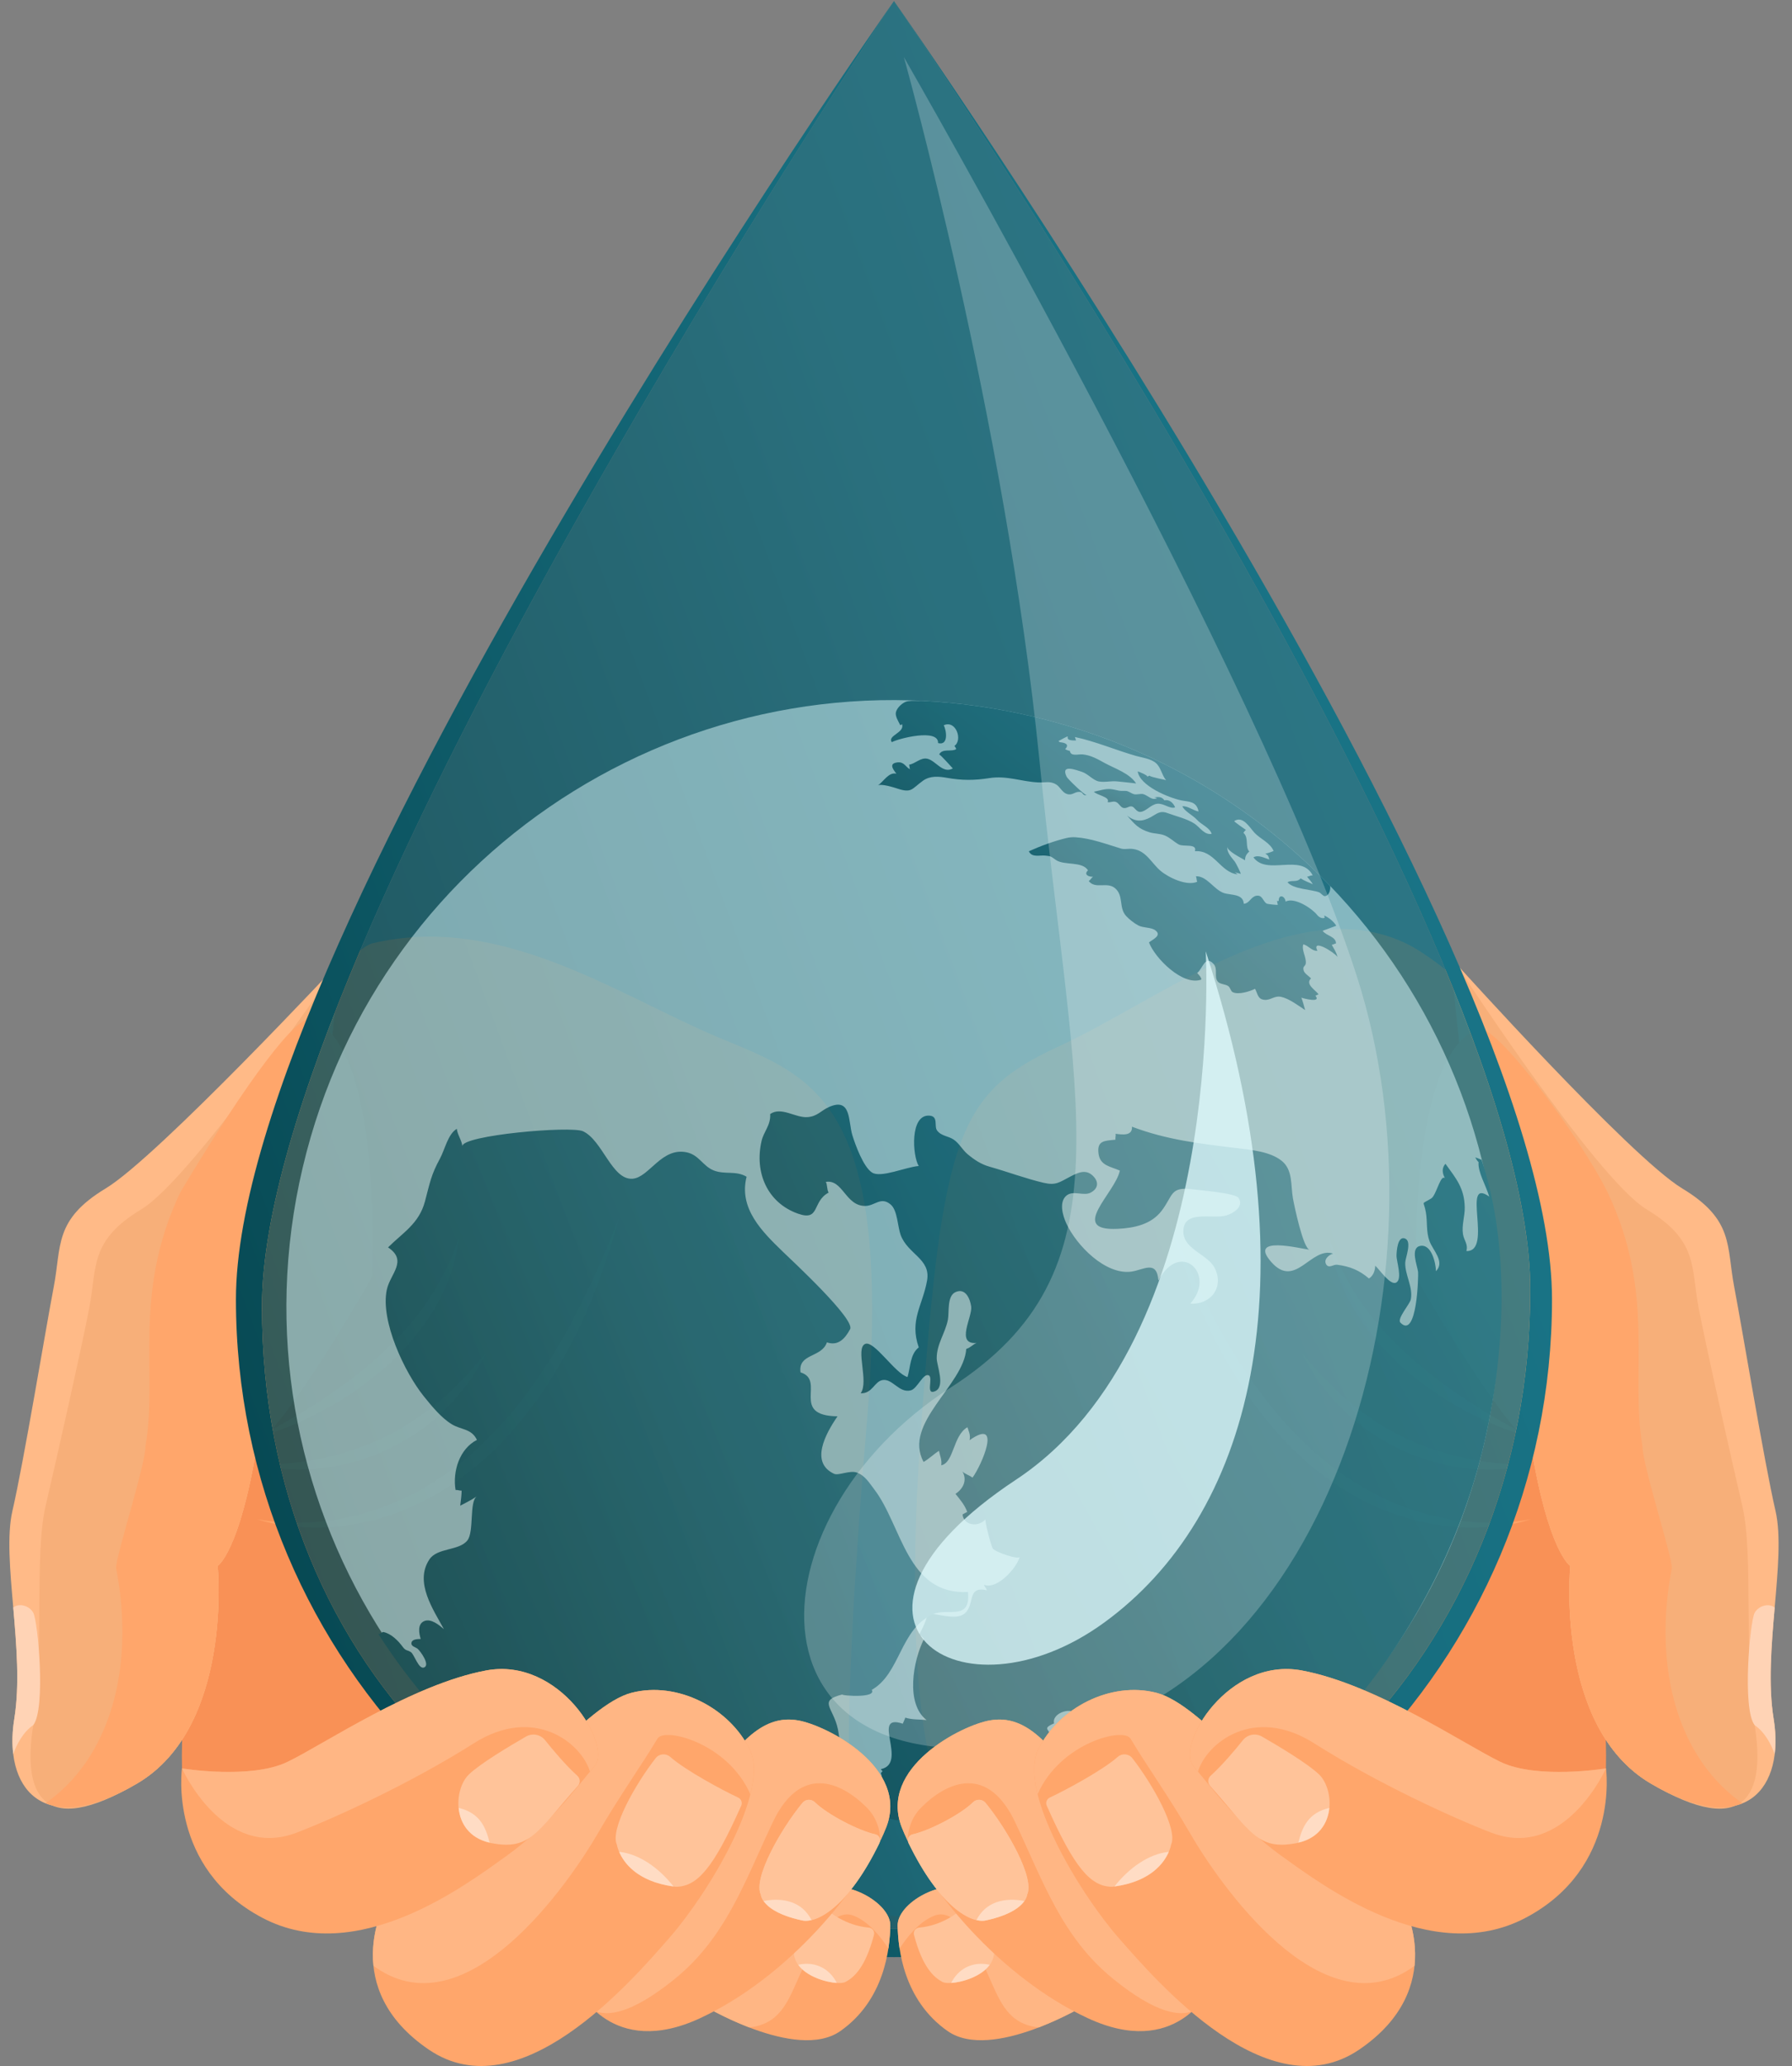 <svg width="118" height="136" viewBox="0 0 118 136" fill="none" xmlns="http://www.w3.org/2000/svg">
<rect x="0" y="0" width="118" height="136" fill="#808080" stroke="none"/>
<path d="M61.771 117.558C61.771 117.558 59.279 112.717 60.663 93.771C62.048 74.824 63.062 71.923 69.706 68.88C76.35 65.838 85.276 58.581 92.575 62.091C97.466 64.444 108.073 76.957 111.949 79.722C115.825 82.489 101.773 86.441 101.634 93.494C101.496 100.548 103.018 100.132 104.126 102.484C105.233 104.835 106.064 114.377 105.648 118.249C92.776 113.824 61.771 117.558 61.771 117.558Z" fill="#F99156"/>
<path d="M100.804 99.994C99.406 100.261 97.98 100.298 96.583 100.142C95.184 100.009 93.814 99.679 92.505 99.201C89.886 98.236 87.538 96.633 85.574 94.654C84.596 93.66 83.667 92.608 82.86 91.46C82.425 90.908 82.063 90.305 81.667 89.725C81.293 89.13 80.94 88.52 80.576 87.917C79.202 85.456 78.038 82.867 76.996 80.218C77.731 82.966 78.703 85.668 80.005 88.223C81.309 90.774 82.949 93.183 84.987 95.241C87.033 97.281 89.524 98.935 92.296 99.811C93.677 100.255 95.116 100.507 96.557 100.545C97.277 100.561 97.998 100.532 98.71 100.444C99.421 100.361 100.128 100.223 100.804 99.994Z" fill="#FFA367"/>
<path d="M100.804 96.397C99.321 96.424 97.865 96.273 96.448 95.972C95.035 95.667 93.656 95.22 92.376 94.567C92.044 94.429 91.735 94.246 91.425 94.064C91.119 93.877 90.791 93.724 90.507 93.504L89.619 92.889C89.328 92.677 89.066 92.428 88.781 92.204C88.202 91.764 87.722 91.219 87.191 90.714C86.91 90.474 86.708 90.167 86.456 89.898C86.216 89.62 85.969 89.344 85.716 89.068C85.895 89.391 86.08 89.714 86.271 90.034L86.56 90.514L86.707 90.753L86.877 90.975C87.346 91.555 87.778 92.179 88.342 92.681C89.381 93.778 90.665 94.627 92.012 95.312C92.359 95.464 92.696 95.641 93.052 95.771L94.124 96.147L95.225 96.421C95.592 96.506 95.969 96.55 96.34 96.609C97.832 96.8 99.361 96.766 100.804 96.397Z" fill="#FFA367"/>
<path d="M100.804 94.601C99.352 93.868 97.957 93.06 96.613 92.186C95.273 91.307 93.99 90.352 92.811 89.287C91.629 88.226 90.556 87.049 89.648 85.749C89.191 85.1 88.795 84.41 88.433 83.697C88.068 82.984 87.79 82.231 87.516 81.463C87.61 82.271 87.788 83.076 88.057 83.855C88.34 84.626 88.673 85.388 89.102 86.096C89.519 86.81 90.004 87.486 90.533 88.121C91.07 88.751 91.647 89.345 92.255 89.903C93.492 90.996 94.841 91.954 96.281 92.738C97.717 93.526 99.225 94.187 100.804 94.601Z" fill="#FFA367"/>
<path d="M95.813 63.35C95.813 63.35 98.313 93.01 100.804 95.085C101.946 102.138 103.399 103.072 103.399 103.072C103.399 103.072 102.361 113.651 108.694 117.385C115.026 121.119 117.517 117.593 116.791 113.132C116.064 108.672 117.658 102.656 116.913 99.441C116.168 96.225 114.715 87.409 114.196 84.712C113.677 82.016 114.197 80.29 110.77 78.222C107.344 76.156 95.813 63.35 95.813 63.35Z" fill="#FFBA87"/>
<path d="M95.5 62.872C95.5 62.872 98.312 93.011 100.804 95.085C101.946 102.138 103.399 103.072 103.399 103.072C103.399 103.072 102.361 113.652 108.693 117.385C115.026 121.119 116.266 118.008 115.539 113.547C114.812 109.087 115.48 102.369 114.735 99.154C113.99 95.938 112.373 88.788 111.854 86.091C111.335 83.395 111.855 81.669 108.429 79.602C105.003 77.535 95.5 62.872 95.5 62.872Z" fill="#F7AF79"/>
<path d="M105.853 78.47C109.042 85.156 107.321 90.386 108.152 95.179C108.152 96.423 110.09 102.37 110.09 103.2C108.802 109.888 110.55 115.776 114.735 118.694C113.384 119.246 111.388 118.975 108.693 117.387C102.361 113.653 103.399 103.073 103.399 103.073C103.399 103.073 101.945 102.14 100.804 95.087C98.312 93.013 93.26 84.096 93.26 84.096C93.26 84.096 92.689 69.556 97.325 67.717C98.433 67.277 103.987 74.719 105.853 78.47Z" fill="#FFA66B"/>
<path d="M115.54 106.156C115.788 105.702 116.451 105.487 116.86 105.807C116.645 108.274 116.427 110.899 116.791 113.133C116.925 113.952 116.949 114.739 116.861 115.456C116.632 114.825 116.225 114.02 115.54 113.548C114.709 112.483 115.229 106.726 115.54 106.156Z" fill="#FFD3B5"/>
<path d="M55.963 117.555C55.963 117.555 55.474 112.698 57.07 93.768C59.007 70.793 52.721 70.787 46.077 67.744C39.434 64.702 32.415 60.23 24.531 62.088C22.413 62.587 10.369 77.137 6.494 79.903C2.618 82.669 15.96 86.438 16.099 93.491C16.237 100.545 14.715 100.129 13.607 102.481C12.5 104.832 11.669 114.374 12.085 118.246C24.957 113.821 55.963 117.555 55.963 117.555Z" fill="#F99156"/>
<path d="M16.929 99.991C18.326 100.258 19.753 100.295 21.15 100.139C22.548 100.006 23.919 99.676 25.227 99.198C27.846 98.233 30.194 96.63 32.159 94.651C33.137 93.657 34.066 92.605 34.873 91.457C35.307 90.906 35.67 90.302 36.066 89.722C36.44 89.127 36.793 88.517 37.156 87.914C38.531 85.453 39.694 82.864 40.736 80.215C40.001 82.963 39.03 85.665 37.727 88.22C36.424 90.771 34.784 93.18 32.746 95.238C30.7 97.278 28.209 98.932 25.436 99.808C24.056 100.252 22.617 100.505 21.175 100.542C20.455 100.558 19.735 100.529 19.023 100.441C18.311 100.358 17.604 100.22 16.929 99.991Z" fill="#FFA367"/>
<path d="M16.929 96.395C18.412 96.422 19.868 96.271 21.285 95.97C22.698 95.665 24.078 95.218 25.357 94.565C25.689 94.427 25.998 94.244 26.308 94.062C26.614 93.875 26.942 93.722 27.226 93.502L28.114 92.887C28.405 92.675 28.668 92.426 28.952 92.202C29.531 91.762 30.012 91.217 30.542 90.712C30.823 90.472 31.025 90.165 31.277 89.896C31.517 89.618 31.764 89.342 32.017 89.066C31.838 89.389 31.653 89.712 31.462 90.032L31.173 90.512L31.026 90.751L30.856 90.973C30.387 91.553 29.955 92.177 29.391 92.679C28.352 93.776 27.068 94.625 25.721 95.311C25.374 95.462 25.037 95.639 24.681 95.769L23.609 96.145L22.508 96.419C22.141 96.504 21.764 96.548 21.393 96.607C19.901 96.798 18.372 96.764 16.929 96.395Z" fill="#FFA367"/>
<path d="M16.929 94.598C18.381 93.865 19.776 93.057 21.12 92.183C22.46 91.304 23.742 90.349 24.922 89.284C26.104 88.223 27.177 87.046 28.085 85.746C28.542 85.097 28.938 84.407 29.3 83.694C29.665 82.981 29.943 82.228 30.217 81.46C30.123 82.268 29.945 83.073 29.676 83.852C29.393 84.623 29.06 85.385 28.631 86.094C28.213 86.808 27.729 87.483 27.2 88.119C26.664 88.748 26.086 89.342 25.477 89.9C24.241 90.993 22.892 91.951 21.452 92.735C20.016 93.523 18.508 94.184 16.929 94.598Z" fill="#FFA367"/>
<path d="M22.4 63.281C22.4 63.281 19.42 93.008 16.929 95.082C15.787 102.135 14.334 103.069 14.334 103.069C14.334 103.069 15.372 113.648 9.04 117.382C2.707 121.116 0.216 117.59 0.942 113.129C1.669 108.669 0.075 102.653 0.82 99.438C1.565 96.223 3.019 87.406 3.538 84.709C4.057 82.013 3.536 80.287 6.963 78.219C10.389 76.153 22.4 63.281 22.4 63.281Z" fill="#FFBA87"/>
<path d="M22.4 63.281C22.4 63.281 19.42 93.007 16.929 95.082C15.787 102.135 14.334 103.069 14.334 103.069C14.334 103.069 15.372 113.648 9.04 117.382C2.707 121.116 1.467 118.004 2.193 113.544C2.92 109.084 2.252 102.366 2.997 99.15C3.743 95.935 5.359 88.785 5.878 86.088C6.398 83.391 5.877 81.666 9.304 79.598C12.73 77.532 22.4 63.281 22.4 63.281Z" fill="#F7AF79"/>
<path d="M11.88 78.464C8.692 85.15 10.412 90.38 9.581 95.173C9.581 96.418 7.644 102.364 7.644 103.194C8.931 109.883 7.183 115.771 2.998 118.688C4.349 119.24 6.346 118.969 9.04 117.381C15.373 113.647 14.334 103.068 14.334 103.068C14.334 103.068 15.788 102.134 16.93 95.081C19.421 93.007 24.473 84.091 24.473 84.091C24.473 84.091 25.325 68.913 20.508 67.075C19.6 66.728 16.373 70.953 11.88 78.464Z" fill="#FFA66B"/>
<path d="M2.192 106.152C1.945 105.698 1.281 105.483 0.872 105.803C1.087 108.271 1.305 110.896 0.941 113.129C0.808 113.948 0.784 114.735 0.871 115.452C1.1 114.821 1.507 114.016 2.192 113.544C3.023 112.479 2.504 106.722 2.192 106.152Z" fill="#FFD3B5"/>
<path opacity="0.81" d="M100.765 84.895C100.765 108.805 82.797 126.944 58.866 126.944C34.935 126.944 17.247 109.908 17.247 85.998C17.247 62.089 58.866 0.067 58.866 0.067C58.866 0.067 100.765 60.985 100.765 84.895Z" fill="url(#paint0_linear_2651_13705)"/>
<path d="M58.867 0.067C58.867 0.067 100.766 60.985 100.766 84.895C100.766 108.805 82.797 126.944 58.867 126.944C34.936 126.944 17.248 109.908 17.248 85.998C17.248 62.089 58.867 0.067 58.867 0.067C58.867 0.067 15.536 61.615 15.536 85.525C15.536 109.434 34.936 128.817 58.867 128.817C82.797 128.817 102.197 109.435 102.197 85.525C102.197 61.614 58.867 0.067 58.867 0.067Z" fill="url(#paint1_linear_2651_13705)"/>
<g opacity="0.49">
<path d="M97.697 95.144C92.642 116.599 71.135 129.899 49.662 124.849C28.186 119.797 14.875 98.31 19.93 76.855C24.986 55.399 46.492 42.1 67.966 47.15C89.441 52.201 102.752 73.689 97.697 95.144Z" fill="#E1FCFF"/>
<path d="M70.826 55.109C70.635 55.097 70.436 55.109 70.224 55.159C69.403 55.356 68.51 55.685 67.749 56.03C67.946 56.463 68.456 56.277 68.833 56.315C69.233 56.354 69.209 56.382 69.525 56.601C70.077 56.983 71.264 56.668 71.644 57.287C71.345 57.558 71.681 57.725 71.975 57.706C71.872 57.775 71.8 57.922 71.691 57.993C72.141 58.549 72.886 58.014 73.421 58.459C74.012 58.951 73.649 59.737 74.153 60.29C74.36 60.517 74.685 60.769 74.958 60.913C75.274 61.081 75.788 61.027 76.061 61.222C76.543 61.566 75.916 61.824 75.659 62.029C76.044 63.059 77.888 64.925 79.109 64.474C79.084 64.294 78.965 64.192 78.833 64.045C79.209 63.736 79.355 62.851 79.901 63.435C80.228 63.786 79.912 64.298 80.201 64.622C80.35 64.789 80.699 64.772 80.885 64.909C81.015 65.005 81.036 65.238 81.175 65.305C81.557 65.49 82.296 65.255 82.644 65.083C82.828 65.431 82.817 65.77 83.267 65.81C83.673 65.845 83.925 65.516 84.362 65.613C84.891 65.729 85.493 66.19 85.942 66.484C85.933 66.424 85.72 65.679 85.683 65.668C85.855 65.719 87.021 66.035 86.62 65.539C86.685 65.514 86.753 65.471 86.824 65.445C86.621 65.161 85.924 64.781 86.33 64.397C86.204 64.26 85.906 64.082 85.848 63.894C85.751 63.571 85.962 63.626 85.984 63.401C86.023 62.989 85.692 62.54 85.819 62.155C86.166 62.236 86.372 62.604 86.746 62.58C86.343 61.734 87.869 62.683 88.068 62.982C88.01 62.691 87.835 62.443 87.693 62.189C87.775 62.183 87.886 62.105 87.974 62.097C87.968 61.628 87.32 61.599 87.093 61.265C87.189 61.233 87.986 60.927 87.991 60.934C87.825 60.65 87.504 60.4 87.199 60.255C87.198 60.297 87.225 60.356 87.231 60.409C87.042 60.484 86.846 60.366 86.728 60.216C86.4 59.803 85.25 59.031 84.654 59.341C84.615 58.967 84.183 58.823 84.204 59.298C84.163 59.307 84.123 59.308 84.082 59.302C84.116 59.373 84.12 59.484 84.139 59.559C84.144 59.572 83.482 59.519 83.404 59.471C83.149 59.314 83.129 58.872 82.707 58.962C82.361 59.037 82.278 59.461 81.901 59.486C81.863 58.807 81.034 58.934 80.58 58.776C79.928 58.55 79.472 57.645 78.748 57.676C78.802 57.776 78.783 57.933 78.834 58.037C78.156 58.34 76.958 57.767 76.432 57.327C75.828 56.822 75.489 56.009 74.628 55.883C74.249 55.828 74.095 55.936 73.797 55.847C72.849 55.559 71.822 55.171 70.826 55.109Z" fill="url(#paint2_linear_2651_13705)"/>
<path d="M71.561 52.339C71.436 52.36 70.312 51.28 70.239 51.13C69.825 50.285 70.808 50.661 71.251 50.806C71.642 50.934 71.978 51.359 72.351 51.434C72.74 51.51 73.165 51.388 73.563 51.431C73.67 51.442 74.805 51.557 74.812 51.566C74.38 50.898 73.428 50.594 72.756 50.229C72.283 49.97 71.842 49.708 71.29 49.655C70.983 49.624 70.497 49.825 70.438 49.395C70.448 49.462 70.161 49.33 70.141 49.308C70.638 48.776 69.473 48.858 69.209 48.791C68.526 48.617 70.281 49.172 69.696 48.779C70.94 48.102 69.696 48.779 70.858 48.737C70.825 48.667 70.813 48.579 70.781 48.51C72.159 48.805 73.444 49.364 74.793 49.751C75.203 49.868 75.781 49.933 76.115 50.225C76.453 50.52 76.49 50.997 76.785 51.354C76.762 51.327 75.846 51.174 75.679 51.053C75.633 51.074 75.589 51.1 75.55 51.131C75.633 51.055 74.977 50.78 74.915 50.773C75.058 51.727 76.948 52.505 77.781 52.68C78.278 52.783 78.784 52.714 78.924 53.411C78.554 53.345 78.241 53.052 77.857 53.063C77.969 53.38 78.57 53.678 78.808 53.947C79.101 54.279 79.634 54.451 79.789 54.879C79.327 54.994 78.99 54.429 78.647 54.207C78.15 53.886 77.419 53.718 76.874 53.516C76.37 53.328 76.162 53.576 75.777 53.785C75.211 54.09 74.766 54.109 74.217 53.684C74.713 54.244 74.956 54.556 75.698 54.782C76.026 54.881 76.372 54.857 76.693 54.988C77.034 55.127 77.3 55.405 77.621 55.583C77.932 55.755 78.848 55.496 78.684 56.026C79.963 55.93 80.35 57.417 81.487 57.551C81.428 57.504 81.373 57.448 81.313 57.403C81.418 57.458 81.574 57.468 81.687 57.517C81.764 57.549 81.377 56.802 81.318 56.723C81.105 56.437 80.762 56.121 80.826 55.724C80.77 56.007 81.784 56.495 81.987 56.623C81.972 56.391 82.083 56.194 82.264 56.048C81.974 55.744 82.248 55.133 81.878 54.819C81.89 54.791 82.016 54.606 82.052 54.632C82.023 54.611 81.228 54.071 81.274 54.041C81.847 53.666 82.291 54.476 82.614 54.819C82.995 55.226 83.652 55.476 83.863 56.011C83.693 56.088 83.504 56.15 83.318 56.189C83.525 56.297 83.525 56.38 83.585 56.572C83.251 56.476 82.877 56.243 82.536 56.428C83.42 57.666 85.675 56.132 86.442 57.619C86.298 57.605 86.19 57.694 86.067 57.704C86.196 57.862 86.345 58.028 86.448 58.199C86.174 58.086 85.895 57.97 85.644 57.816C85.394 58.103 85.055 57.901 84.781 58.07C85.16 58.533 86.306 58.526 86.86 58.731C86.97 58.772 87.129 58.998 87.243 58.984C87.528 58.951 87.624 58.555 87.591 58.316C82.441 52.963 75.74 48.979 67.966 47.152C65.529 46.579 63.091 46.244 60.678 46.129C60.373 46.145 60.074 46.106 59.777 46.153C59.456 46.205 59.068 46.572 58.995 46.874C58.93 47.141 59.166 47.495 59.282 47.733C59.324 47.715 59.362 47.692 59.397 47.663C59.594 48.233 58.417 48.406 58.723 48.849C59.17 48.606 61.812 47.929 61.77 48.908C62.465 49.097 62.332 48.092 62.143 47.737C62.952 47.368 63.405 48.718 62.846 49.096C62.901 49.164 62.941 49.221 62.963 49.306C62.646 49.511 62.054 49.231 61.839 49.666C61.874 49.596 62.705 50.547 62.742 50.579C62.075 50.951 61.617 50.056 61.057 49.938C60.615 49.846 60.279 50.267 59.865 50.33C59.889 50.41 59.886 50.552 59.925 50.632C59.656 50.515 59.545 50.138 59.121 50.178C58.537 50.235 58.753 50.579 59.026 50.924C58.51 50.803 58.193 51.441 57.802 51.699C58.011 51.56 58.884 51.835 59.08 51.9C60.049 52.221 60.024 51.926 60.776 51.387C61.247 51.049 61.81 51.1 62.358 51.197C63.339 51.372 64.16 51.371 65.153 51.214C66.298 51.033 67.262 51.449 68.377 51.499C68.814 51.52 69.157 51.389 69.551 51.635C69.809 51.796 69.94 52.154 70.248 52.257C70.618 52.381 70.754 52.101 71.091 52.12C71.338 52.132 71.263 52.39 71.561 52.339Z" fill="url(#paint3_linear_2651_13705)"/>
<path d="M72.931 52.791C73.135 52.839 73.267 52.71 73.473 52.781C73.693 52.857 73.774 53.146 73.988 53.182C74.213 53.221 74.347 53.034 74.54 53.083C74.712 53.126 74.831 53.446 75.079 53.439C75.453 53.427 75.775 52.953 76.198 52.903C76.628 52.852 77.04 53.27 77.378 53.141C77.267 52.849 76.995 52.602 76.676 52.678C76.494 52.417 76.262 52.446 76 52.485L76.195 52.534C75.859 52.724 75.573 52.336 75.262 52.263C75.118 52.23 74.84 52.32 74.672 52.274C74.51 52.231 74.377 52.114 74.207 52.066C74.127 52.044 73.828 52.069 73.693 52.043C73.529 52.011 73.324 51.957 73.133 51.937C72.785 51.901 72.366 52.048 72.032 52.11C72.211 52.339 73.134 52.455 72.931 52.791Z" fill="url(#paint4_linear_2651_13705)"/>
<path d="M97.697 95.145C99.091 89.225 99.482 82.198 97.561 76.339C97.452 76.299 97.259 76.21 97.143 76.181C97.219 76.3 97.244 76.383 97.362 76.491C97.298 77.122 97.837 78.01 98.065 78.761C96.193 77.423 98.337 82.41 96.558 82.343C96.684 81.885 96.4 81.649 96.334 81.229C96.241 80.638 96.464 80.055 96.451 79.463C96.425 78.195 95.877 77.563 95.181 76.601C94.937 76.86 94.961 77.211 95.14 77.53C95.118 77.523 95.094 77.518 95.069 77.515C94.817 77.484 94.548 78.689 94.249 78.877C93.531 79.328 93.75 78.965 93.892 79.798C94.002 80.441 93.901 81.056 94.127 81.683C94.349 82.3 95.169 83.042 94.556 83.671C94.55 83.19 94.279 81.851 93.51 82.008C92.853 82.142 93.32 83.28 93.378 83.718C93.406 83.931 93.317 88.193 92.215 87.056C91.97 86.802 92.834 85.839 92.896 85.536C93.065 84.72 92.507 83.924 92.532 83.103C92.541 82.789 92.992 81.712 92.524 81.521C92.031 81.32 91.964 82.342 91.958 82.633C91.949 83.012 92.361 84.175 91.942 84.415C91.551 84.639 90.833 83.547 90.556 83.309C90.544 83.653 90.427 83.966 90.145 84.15C89.49 83.594 88.9 83.361 88.055 83.245C87.806 83.211 87.513 83.505 87.334 83.233C87.127 82.915 87.503 82.584 87.783 82.51C86.322 82.034 85.302 84.869 83.715 83.069C82.135 81.279 85.649 82.192 86.242 82.257C85.811 82.21 85.208 79.279 85.134 78.855C84.987 78.012 85.139 77.003 84.401 76.408C83.626 75.783 82.352 75.68 81.406 75.566C79.001 75.273 76.826 75.026 74.537 74.158C74.582 74.785 73.899 74.681 73.46 74.626C73.483 74.748 73.432 74.899 73.45 75.014C72.735 75.09 72.222 75.058 72.336 75.931C72.441 76.736 73.134 76.773 73.74 77.049C73.433 78.534 70.322 81.037 73.591 80.881C74.696 80.829 75.805 80.591 76.492 79.692C77.257 78.691 77.04 78.086 78.519 78.28C78.926 78.334 81.355 78.525 81.56 78.846C81.935 79.437 81.188 79.868 80.762 79.996C79.844 80.273 77.887 79.575 77.923 81.092C77.95 82.234 79.525 82.564 79.976 83.441C80.63 84.71 79.738 85.894 78.379 85.802C80.126 83.865 77.705 81.573 76.281 84.287C76.174 82.908 75.305 83.583 74.506 83.696C72.794 83.937 70.876 81.967 70.213 80.52C69.984 80.019 69.711 79.114 70.228 78.69C70.674 78.326 71.357 78.747 71.826 78.494C72.302 78.238 72.386 77.806 71.968 77.394C71.487 76.918 70.945 77.2 70.452 77.456C69.764 77.812 69.534 78.042 68.722 77.852C67.535 77.574 66.337 77.122 65.16 76.791C64.597 76.633 64.158 76.337 63.712 75.966C63.376 75.685 63.161 75.25 62.794 75.005C62.435 74.765 61.983 74.782 61.703 74.405C61.497 74.128 61.805 73.488 61.224 73.433C59.892 73.307 60.087 76.109 60.498 76.746C59.65 76.809 58.001 77.554 57.42 77.175C56.843 76.801 56.321 75.345 56.128 74.726C55.849 73.831 56.073 72.209 54.599 72.858C54.045 73.102 53.836 73.477 53.176 73.529C52.381 73.592 51.456 72.817 50.716 73.325C50.754 74.083 50.295 74.454 50.145 75.11C49.669 77.195 50.544 79.172 52.542 79.881C54.021 80.405 53.456 79.08 54.562 78.498C54.445 78.3 54.483 77.971 54.38 77.791C55.499 77.608 55.676 79.379 56.967 79.374C57.625 79.372 58 78.724 58.659 79.289C59.098 79.666 59.112 80.755 59.304 81.279C59.775 82.561 61.297 82.848 61.047 84.276C60.759 85.926 59.868 86.885 60.499 88.685C59.923 89.132 59.955 89.987 59.759 90.636C58.943 90.416 57.549 88.188 56.963 88.46C56.311 88.761 57.23 90.955 56.672 91.704C57.448 91.744 57.574 90.914 58.126 90.833C58.783 90.736 59.21 91.719 59.981 91.511C60.406 91.395 60.796 90.35 61.16 90.527C61.473 90.681 60.916 91.866 61.584 91.565C62.265 91.258 61.681 89.877 61.68 89.401C61.68 88.456 62.241 87.76 62.417 86.864C62.514 86.377 62.341 85.296 62.927 85.042C63.588 84.754 63.881 85.502 63.951 85.996C64.045 86.661 62.896 88.516 64.309 88.393C64.077 88.474 63.906 88.707 63.626 88.785C63.467 91.172 59.44 93.673 60.815 96.224C61.179 96.021 61.477 95.714 61.83 95.493C61.889 95.803 62.035 96.1 61.978 96.444C62.817 96.281 62.75 94.477 63.705 93.94C63.779 94.19 63.925 94.455 63.843 94.794C66.027 93.254 64.632 96.456 64.038 97.258C63.851 97.105 63.534 97.025 63.371 96.851C63.708 97.415 63.427 97.994 62.916 98.325C63.216 98.696 63.541 99.075 63.692 99.524C63.684 99.501 63.36 99.695 63.381 99.68C63.46 100.421 64.433 100.533 64.89 100C64.831 100.068 65.247 101.741 65.379 101.928C65.537 102.153 67.088 102.69 67.149 102.468C66.937 103.235 65.632 104.656 64.792 104.311C64.829 104.45 64.952 104.521 64.981 104.673C63.578 104.344 64.279 105.769 63.404 106.277C62.832 106.61 61.69 106.212 61.093 106.189C60.963 106.749 60.812 107.034 60.554 107.544C60.64 107.694 60.773 107.74 60.841 107.885C60.13 109.285 59.607 112.133 61.014 113.213C60.603 113.168 60.026 113.199 59.608 113.052C59.646 113.007 59.419 113.512 59.446 113.454C57.295 112.734 59.831 116.064 58.001 116.446C58.149 116.661 58.162 116.492 58.005 116.709C58.336 117.528 57.287 117.789 57.277 118.648C55.032 119.576 58.705 120.278 59.365 120.35C59.699 120.386 60.998 120.572 61.289 120.396C62.28 119.792 61.644 118.026 62.75 119.913C62.979 120.302 63.551 120.28 63.836 120.66C64.151 120.491 64.293 120.575 64.589 120.68C64.911 120.794 65.089 120.805 65.436 120.792C66.118 120.767 66.775 120.95 67.465 120.899C68.914 120.793 70.315 119.923 71.665 119.447C72.108 119.289 72.595 119.215 72.858 118.779C73.152 118.296 72.91 118.459 72.572 118.611C72.188 118.784 71.713 118.836 71.436 118.429C71.119 117.964 71.641 117.505 71.93 117.153C71.588 116.683 70.884 116.792 70.41 116.918C70.096 117.001 69.767 117.101 69.522 117.318C69.173 117.624 69.099 117.792 68.549 117.66C68.56 117.705 68.564 117.758 68.577 117.805C68.271 117.901 67.602 118.258 67.389 117.842C67.194 117.463 68.097 116.551 68.222 116.149C68.335 115.787 68.402 115.518 68.659 115.225C68.86 114.999 69.225 114.791 69.228 114.449C69.234 113.814 68.499 113.82 69.411 113.431C69.231 112.736 70.647 112.272 70.953 112.921C71.099 113.231 70.354 114.741 69.994 114.592C71.1 115.05 71.868 116.035 73.093 116.436C72.929 116.559 72.754 116.83 72.568 116.954C73.727 117.357 77.421 118.109 77.319 119.51C77.156 119.632 76.903 119.875 76.791 119.949C77.189 120.096 77.832 120.091 78.299 119.958C77.919 121.262 76.299 120.832 75.8 122.093C86.82 117.632 95.032 106.46 97.697 95.145Z" fill="url(#paint5_linear_2651_13705)"/>
<path d="M51.001 125.043C54.268 125.505 61.657 126.896 65.174 125.919C64.558 125.565 63.867 119.086 63.097 118.953C63.216 118.868 61.418 118.748 60.245 119.493C59.303 120.091 58.207 119.791 57.489 118.937C56.755 118.065 55.971 118.265 54.919 117.795C56.655 117.443 55.575 118.358 55.448 116.343C55.408 115.692 55.303 114.463 55.177 113.828C54.875 112.363 53.823 111.945 55.488 111.522C55.176 111.602 58.346 111.858 57.18 111.005C57.162 110.992 57.338 111.299 57.339 111.262C59.322 110.196 59.232 107.173 61.494 106.225C62.422 105.836 63.936 106.684 63.737 104.785C59.717 104.995 59.4 100.412 57.56 98.019C57.233 97.594 56.965 97.126 56.428 96.927C55.964 96.754 55.215 97.139 54.925 97.006C53.338 96.276 54.335 94.401 55.149 93.222C51.988 93.177 54.41 90.853 52.713 90.328C52.54 89.067 54.101 89.383 54.451 88.353C55.191 88.609 55.641 88.111 55.978 87.487C56.329 86.838 52.179 82.996 51.56 82.397C50.192 81.074 48.63 79.544 49.162 77.453C48.467 77.031 47.717 77.329 46.991 77.036C46.27 76.745 46.033 76.016 45.214 75.845C43.552 75.498 42.751 77.497 41.657 77.583C40.295 77.689 39.678 75.052 38.389 74.459C37.582 74.089 30.396 74.723 30.445 75.446C30.421 75.087 30.101 74.644 30.082 74.298C29.492 74.643 29.301 75.651 28.966 76.266C28.389 77.328 28.317 77.814 27.982 79.079C27.592 80.546 26.512 81.145 25.553 82.103C26.871 82.985 25.698 83.834 25.472 84.883C25.03 86.932 26.645 90.335 27.899 91.893C28.407 92.524 29.054 93.324 29.753 93.746C30.382 94.125 31.047 94.022 31.405 94.774C30.257 95.36 29.794 96.845 29.998 98.07C30.12 98.054 30.279 98.125 30.398 98.114C30.393 98.443 30.345 98.777 30.304 99.105C30.671 98.908 31.053 98.727 31.396 98.49C30.887 98.841 31.231 100.806 30.778 101.387C30.229 102.089 28.79 101.854 28.271 102.646C28.268 102.651 28.266 102.656 28.263 102.659C27.291 104.144 28.519 105.927 29.23 107.228C28.922 106.965 28.378 106.51 27.937 106.698C27.475 106.893 27.588 107.499 27.703 107.878C27.527 107.88 27.157 107.881 27.099 108.101C27.028 108.364 27.359 108.404 27.501 108.524C27.686 108.682 28.325 109.563 27.941 109.746C27.57 109.923 27.288 108.894 27.052 108.739C26.82 108.587 26.725 108.68 26.511 108.387C26.221 107.988 25.752 107.52 25.244 107.419C25.172 107.402 25.042 107.562 24.936 107.553C24.927 107.551 24.919 107.547 24.912 107.546C29.069 114.023 35.092 119.311 42.438 122.531C42.461 122.499 42.488 122.471 42.524 122.45C42.691 122.352 42.889 122.455 43.055 122.397C43.204 122.344 43.323 122.188 43.461 122.097C42.622 121.974 43.232 121.463 43.435 121.317C43.94 120.955 45.648 121.615 46.166 121.768C47.738 122.232 49.534 124.836 51.001 125.043Z" fill="url(#paint6_linear_2651_13705)"/>
</g>
<path opacity="0.74" d="M59.519 3.759C59.519 3.759 83.003 44.502 89.349 64.268C95.694 84.034 87.597 111.093 69.227 114.45C48.414 118.739 49.108 99.978 62.599 91.328C74.505 83.694 70.737 72.942 68.447 50.056C66.207 27.68 59.519 3.759 59.519 3.759Z" fill="white" fill-opacity="0.3"/>
<path opacity="0.75" d="M79.395 62.611C79.395 62.611 80.824 88.186 66.891 97.4C52.958 106.615 63.203 113.704 72.699 106.804C82.195 99.905 86.674 84.988 79.395 62.611Z" fill="#E1FCFF"/>
<path d="M46.211 131.938C46.211 131.938 52.421 135.717 55.328 133.689C58.235 131.661 58.599 128.273 58.625 126.751C58.65 125.23 55.605 123.583 54.013 124.406C52.421 125.23 46.211 131.938 46.211 131.938Z" fill="#FFA66B"/>
<path d="M52.56 130.232C53.391 128.365 54.636 125.496 56.193 126.083C57.216 126.47 58.046 127.555 58.497 128.255C58.587 127.667 58.618 127.146 58.624 126.751C58.65 125.23 55.605 123.583 54.013 124.406C52.421 125.23 46.21 131.938 46.21 131.938C46.21 131.938 47.58 132.771 49.334 133.445C51.301 133.234 51.85 131.827 52.56 130.232Z" fill="#FFB684"/>
<path d="M54.601 125.818C54.601 125.818 55.666 126.741 57.209 126.875C57.447 126.896 57.609 127.124 57.549 127.354C56.987 129.506 56.224 130.16 55.673 130.451C55.085 130.762 51.885 130.05 52.316 128.135C52.749 126.22 54.601 125.818 54.601 125.818Z" fill="#FFC399"/>
<path d="M52.56 129.321C53.108 130.081 54.333 130.469 55.1 130.516C54.646 129.602 53.707 129.065 52.56 129.321Z" fill="#FFDCC4"/>
<path d="M38.107 130.97C38.107 130.97 40.287 135.534 46.1 132.837C51.914 130.141 56.793 124.229 58.35 120.287C59.908 116.346 54.406 113.545 52.537 113.234C50.668 112.923 48.903 113.925 46.308 118.247C43.713 122.569 38.107 130.97 38.107 130.97Z" fill="#FFA66B"/>
<path d="M52.537 113.234C50.668 112.923 48.903 113.925 46.308 118.247C43.713 122.569 38.107 130.97 38.107 130.97C38.107 130.97 38.735 134.857 44.412 130.268C47.816 127.516 49.064 123.785 50.882 119.948C52.698 116.11 55.345 117.251 57.058 118.955C57.717 119.61 57.944 120.406 57.971 121.146C58.112 120.852 58.242 120.564 58.351 120.288C59.908 116.346 54.406 113.545 52.537 113.234Z" fill="#FFB684"/>
<path d="M50.102 124.712C50.102 124.712 50.154 125.819 52.783 126.393C53.781 126.642 55.874 125.5 57.908 121.306C58.019 121.076 57.896 120.794 57.647 120.739C56.513 120.486 54.479 119.426 53.661 118.624C53.426 118.394 53.048 118.41 52.839 118.664C51.407 120.407 49.575 123.641 50.102 124.712Z" fill="#FFC399"/>
<path d="M50.102 124.712C50.102 124.712 50.154 125.819 52.783 126.393C53.781 126.642 55.874 125.5 57.908 121.306C58.019 121.076 57.896 120.794 57.647 120.739C56.513 120.486 54.479 119.426 53.661 118.624C53.426 118.394 53.048 118.41 52.839 118.664C51.407 120.407 49.575 123.641 50.102 124.712Z" fill="#FFC399"/>
<path d="M50.281 125.124C50.541 125.498 51.184 126.044 52.783 126.393C52.965 126.439 53.187 126.435 53.435 126.377C52.82 125.164 51.573 124.875 50.281 125.124Z" fill="#FFDCC4"/>
<path d="M25.339 125.318C25.339 125.318 22.276 130.867 28.246 134.912C34.215 138.957 41.534 130.452 44.077 127.548C46.62 124.643 50.721 117.902 49.371 115.153C48.022 112.404 44.596 110.641 41.585 111.419C38.575 112.197 33.949 118.368 31.201 120.235C28.453 122.102 25.339 125.318 25.339 125.318Z" fill="#FFA66B"/>
<path d="M41.585 111.419C38.575 112.197 33.949 118.368 31.201 120.235C28.453 122.102 25.339 125.317 25.339 125.317C25.339 125.317 24.355 127.103 24.591 129.386C24.668 129.441 24.74 129.496 24.82 129.55C30.789 133.595 37.444 123.997 39.377 120.656C40.77 118.247 42.298 116.113 43.29 114.438C43.749 113.664 47.929 114.72 49.409 118.095C49.7 116.927 49.735 115.894 49.371 115.153C48.022 112.404 44.596 110.641 41.585 111.419Z" fill="#FFB684"/>
<path d="M40.621 121.418C40.621 121.418 40.968 123.767 44.486 124.187C45.908 124.187 46.977 122.976 48.807 118.851C48.897 118.648 48.81 118.409 48.608 118.315C47.596 117.846 45.137 116.525 44.134 115.638C43.848 115.385 43.408 115.421 43.173 115.722C41.848 117.418 40.148 120.413 40.621 121.418Z" fill="#FFC399"/>
<path d="M40.771 121.887C41.066 122.58 41.932 123.834 44.35 124.166C43.403 122.961 42.1 122.021 40.771 121.887Z" fill="#FFDCC4"/>
<path d="M11.983 116.396C11.983 116.396 11.047 122.943 17.276 126.23C23.505 129.517 30.702 124.054 33.401 122.118C36.101 120.182 37.968 117.648 39.145 116.252C40.322 114.857 36.862 109.049 32.017 109.948C27.172 110.847 21.361 114.789 18.937 115.963C16.513 117.138 11.983 116.396 11.983 116.396Z" fill="#FFA66B"/>
<path d="M32.017 109.948C27.172 110.847 21.361 114.789 18.937 115.963C16.513 117.138 11.983 116.396 11.983 116.396C11.983 116.396 14.703 122.487 19.547 120.62C22.061 119.652 27.04 117.381 31.201 114.742C35.187 112.214 38.293 114.743 38.849 116.609C38.952 116.484 39.051 116.364 39.145 116.253C40.322 114.857 36.862 109.049 32.017 109.948Z" fill="#FFB684"/>
<path d="M35.891 114.537C36.412 115.188 37.251 116.187 38.014 116.877C38.209 117.053 38.227 117.351 38.053 117.546C35.357 120.572 34.928 121.803 32.363 121.314C29.698 120.805 29.837 117.797 30.875 116.794C31.609 116.085 33.557 114.921 34.635 114.3C35.056 114.058 35.588 114.158 35.891 114.537Z" fill="#FFC399"/>
<path d="M30.201 118.995C30.297 119.993 30.885 120.971 32.24 121.281C31.977 120.214 31.562 119.319 30.201 118.995Z" fill="#FFDCC4"/>
<path d="M71.523 131.938C71.523 131.938 65.313 135.717 62.406 133.689C59.499 131.661 59.135 128.273 59.109 126.751C59.084 125.23 62.129 123.583 63.721 124.406C65.313 125.23 71.523 131.938 71.523 131.938Z" fill="#FFA66B"/>
<path d="M65.174 130.232C64.343 128.365 63.098 125.496 61.541 126.083C60.518 126.47 59.688 127.555 59.237 128.255C59.147 127.667 59.116 127.146 59.109 126.751C59.084 125.23 62.129 123.583 63.721 124.406C65.313 125.23 71.523 131.938 71.523 131.938C71.523 131.938 70.154 132.771 68.4 133.445C66.433 133.234 65.883 131.827 65.174 130.232Z" fill="#FFB684"/>
<path d="M63.133 125.818C63.133 125.818 62.068 126.741 60.524 126.875C60.287 126.896 60.125 127.124 60.185 127.354C60.747 129.506 61.51 130.16 62.06 130.451C62.649 130.762 65.849 130.05 65.417 128.135C64.985 126.22 63.133 125.818 63.133 125.818Z" fill="#FFC399"/>
<path d="M65.174 129.321C64.626 130.081 63.402 130.469 62.634 130.516C63.088 129.602 64.027 129.065 65.174 129.321Z" fill="#FFDCC4"/>
<path d="M79.627 130.97C79.627 130.97 77.447 135.534 71.633 132.837C65.82 130.141 60.941 124.229 59.384 120.287C57.826 116.346 63.328 113.545 65.197 113.234C67.066 112.923 68.831 113.925 71.426 118.247C74.021 122.569 79.627 130.97 79.627 130.97Z" fill="#FFA66B"/>
<path d="M65.197 113.234C67.066 112.923 68.83 113.925 71.425 118.247C74.021 122.569 79.627 130.97 79.627 130.97C79.627 130.97 78.999 134.857 73.322 130.268C69.918 127.516 68.669 123.785 66.852 119.948C65.035 116.11 62.388 117.251 60.675 118.955C60.016 119.61 59.79 120.406 59.763 121.146C59.621 120.852 59.492 120.564 59.383 120.288C57.826 116.346 63.328 113.545 65.197 113.234Z" fill="#FFB684"/>
<path d="M67.631 124.712C67.631 124.712 67.579 125.819 64.951 126.393C63.952 126.642 61.859 125.5 59.826 121.306C59.714 121.076 59.837 120.794 60.087 120.739C61.221 120.486 63.255 119.426 64.073 118.624C64.307 118.394 64.686 118.41 64.895 118.664C66.326 120.407 68.159 123.641 67.631 124.712Z" fill="#FFC399"/>
<path d="M67.631 124.712C67.631 124.712 67.579 125.819 64.951 126.393C63.952 126.642 61.859 125.5 59.826 121.306C59.714 121.076 59.837 120.794 60.087 120.739C61.221 120.486 63.255 119.426 64.073 118.624C64.307 118.394 64.686 118.41 64.895 118.664C66.326 120.407 68.159 123.641 67.631 124.712Z" fill="#FFC399"/>
<path d="M67.453 125.124C67.193 125.498 66.55 126.044 64.951 126.393C64.768 126.439 64.547 126.435 64.298 126.377C64.914 125.164 66.16 124.875 67.453 125.124Z" fill="#FFDCC4"/>
<path d="M92.396 125.318C92.396 125.318 95.458 130.867 89.489 134.912C83.519 138.957 76.201 130.452 73.657 127.548C71.114 124.643 67.014 117.902 68.363 115.153C69.713 112.404 73.138 110.641 76.149 111.419C79.16 112.197 83.786 118.368 86.534 120.235C89.281 122.102 92.396 125.318 92.396 125.318Z" fill="#FFA66B"/>
<path d="M76.149 111.419C79.16 112.197 83.786 118.368 86.534 120.235C89.282 122.102 92.396 125.317 92.396 125.317C92.396 125.317 93.379 127.103 93.144 129.386C93.067 129.441 92.995 129.496 92.915 129.55C86.946 133.595 80.29 123.997 78.358 120.656C76.965 118.247 75.437 116.113 74.445 114.438C73.986 113.664 69.806 114.72 68.326 118.095C68.035 116.927 68 115.894 68.364 115.153C69.713 112.404 73.139 110.641 76.149 111.419Z" fill="#FFB684"/>
<path d="M77.112 121.418C77.112 121.418 76.766 123.767 73.248 124.187C71.826 124.187 70.757 122.976 68.927 118.851C68.837 118.648 68.924 118.409 69.126 118.315C70.138 117.846 72.597 116.525 73.6 115.638C73.886 115.385 74.326 115.421 74.561 115.722C75.885 117.418 77.586 120.413 77.112 121.418Z" fill="#FFC399"/>
<path d="M76.963 121.887C76.668 122.58 75.802 123.834 73.384 124.166C74.332 122.961 75.634 122.021 76.963 121.887Z" fill="#FFDCC4"/>
<path d="M105.751 116.396C105.751 116.396 106.687 122.943 100.458 126.23C94.23 129.517 87.032 124.054 84.333 122.118C81.634 120.182 79.766 117.648 78.589 116.252C77.412 114.857 80.873 109.049 85.717 109.948C90.562 110.847 96.374 114.789 98.797 115.963C101.221 117.138 105.751 116.396 105.751 116.396Z" fill="#FFA66B"/>
<path d="M85.717 109.949C90.562 110.848 96.374 114.79 98.797 115.964C101.221 117.139 105.751 116.397 105.751 116.397C105.751 116.397 103.031 122.488 98.187 120.621C95.674 119.653 90.694 117.382 86.534 114.743C82.548 112.215 79.441 114.744 78.885 116.61C78.783 116.485 78.683 116.365 78.589 116.254C77.412 114.858 80.873 109.049 85.717 109.949Z" fill="#FFB684"/>
<path d="M81.843 114.537C81.322 115.188 80.483 116.187 79.72 116.877C79.525 117.053 79.507 117.351 79.682 117.546C82.377 120.572 82.807 121.803 85.371 121.314C88.036 120.805 87.897 117.797 86.859 116.794C86.125 116.085 84.177 114.921 83.099 114.3C82.678 114.058 82.146 114.158 81.843 114.537Z" fill="#FFC399"/>
<path d="M87.533 118.995C87.437 119.993 86.849 120.971 85.494 121.281C85.757 120.214 86.171 119.319 87.533 118.995Z" fill="#FFDCC4"/>
<defs>
<linearGradient id="paint0_linear_2651_13705" x1="121.698" y1="0.067" x2="-26.894" y2="55.067" gradientUnits="userSpaceOnUse">
<stop stop-color="#1F8297"/>
<stop offset="0.448" stop-color="#166C7D"/>
<stop offset="1" stop-color="#003940"/>
</linearGradient>
<linearGradient id="paint1_linear_2651_13705" x1="123.918" y1="0.067" x2="-29.424" y2="58.104" gradientUnits="userSpaceOnUse">
<stop stop-color="#1F8297"/>
<stop offset="0.448" stop-color="#166C7D"/>
<stop offset="1" stop-color="#003940"/>
</linearGradient>
<linearGradient id="paint2_linear_2651_13705" x1="93.161" y1="55.105" x2="72.692" y2="75.656" gradientUnits="userSpaceOnUse">
<stop stop-color="#1F8297"/>
<stop offset="0.448" stop-color="#166C7D"/>
<stop offset="1" stop-color="#003940"/>
</linearGradient>
<linearGradient id="paint3_linear_2651_13705" x1="95.065" y1="46.129" x2="72.728" y2="75.239" gradientUnits="userSpaceOnUse">
<stop stop-color="#1F8297"/>
<stop offset="0.448" stop-color="#166C7D"/>
<stop offset="1" stop-color="#003940"/>
</linearGradient>
<linearGradient id="paint4_linear_2651_13705" x1="78.718" y1="51.932" x2="76.545" y2="56.265" gradientUnits="userSpaceOnUse">
<stop stop-color="#1F8297"/>
<stop offset="0.448" stop-color="#166C7D"/>
<stop offset="1" stop-color="#003940"/>
</linearGradient>
<linearGradient id="paint5_linear_2651_13705" x1="111.119" y1="72.709" x2="35.644" y2="114.695" gradientUnits="userSpaceOnUse">
<stop stop-color="#1F8297"/>
<stop offset="0.448" stop-color="#166C7D"/>
<stop offset="1" stop-color="#003940"/>
</linearGradient>
<linearGradient id="paint6_linear_2651_13705" x1="75.266" y1="74.298" x2="6.812" y2="104.123" gradientUnits="userSpaceOnUse">
<stop stop-color="#1F8297"/>
<stop offset="0.448" stop-color="#166C7D"/>
<stop offset="1" stop-color="#003940"/>
</linearGradient>
</defs>
</svg>
